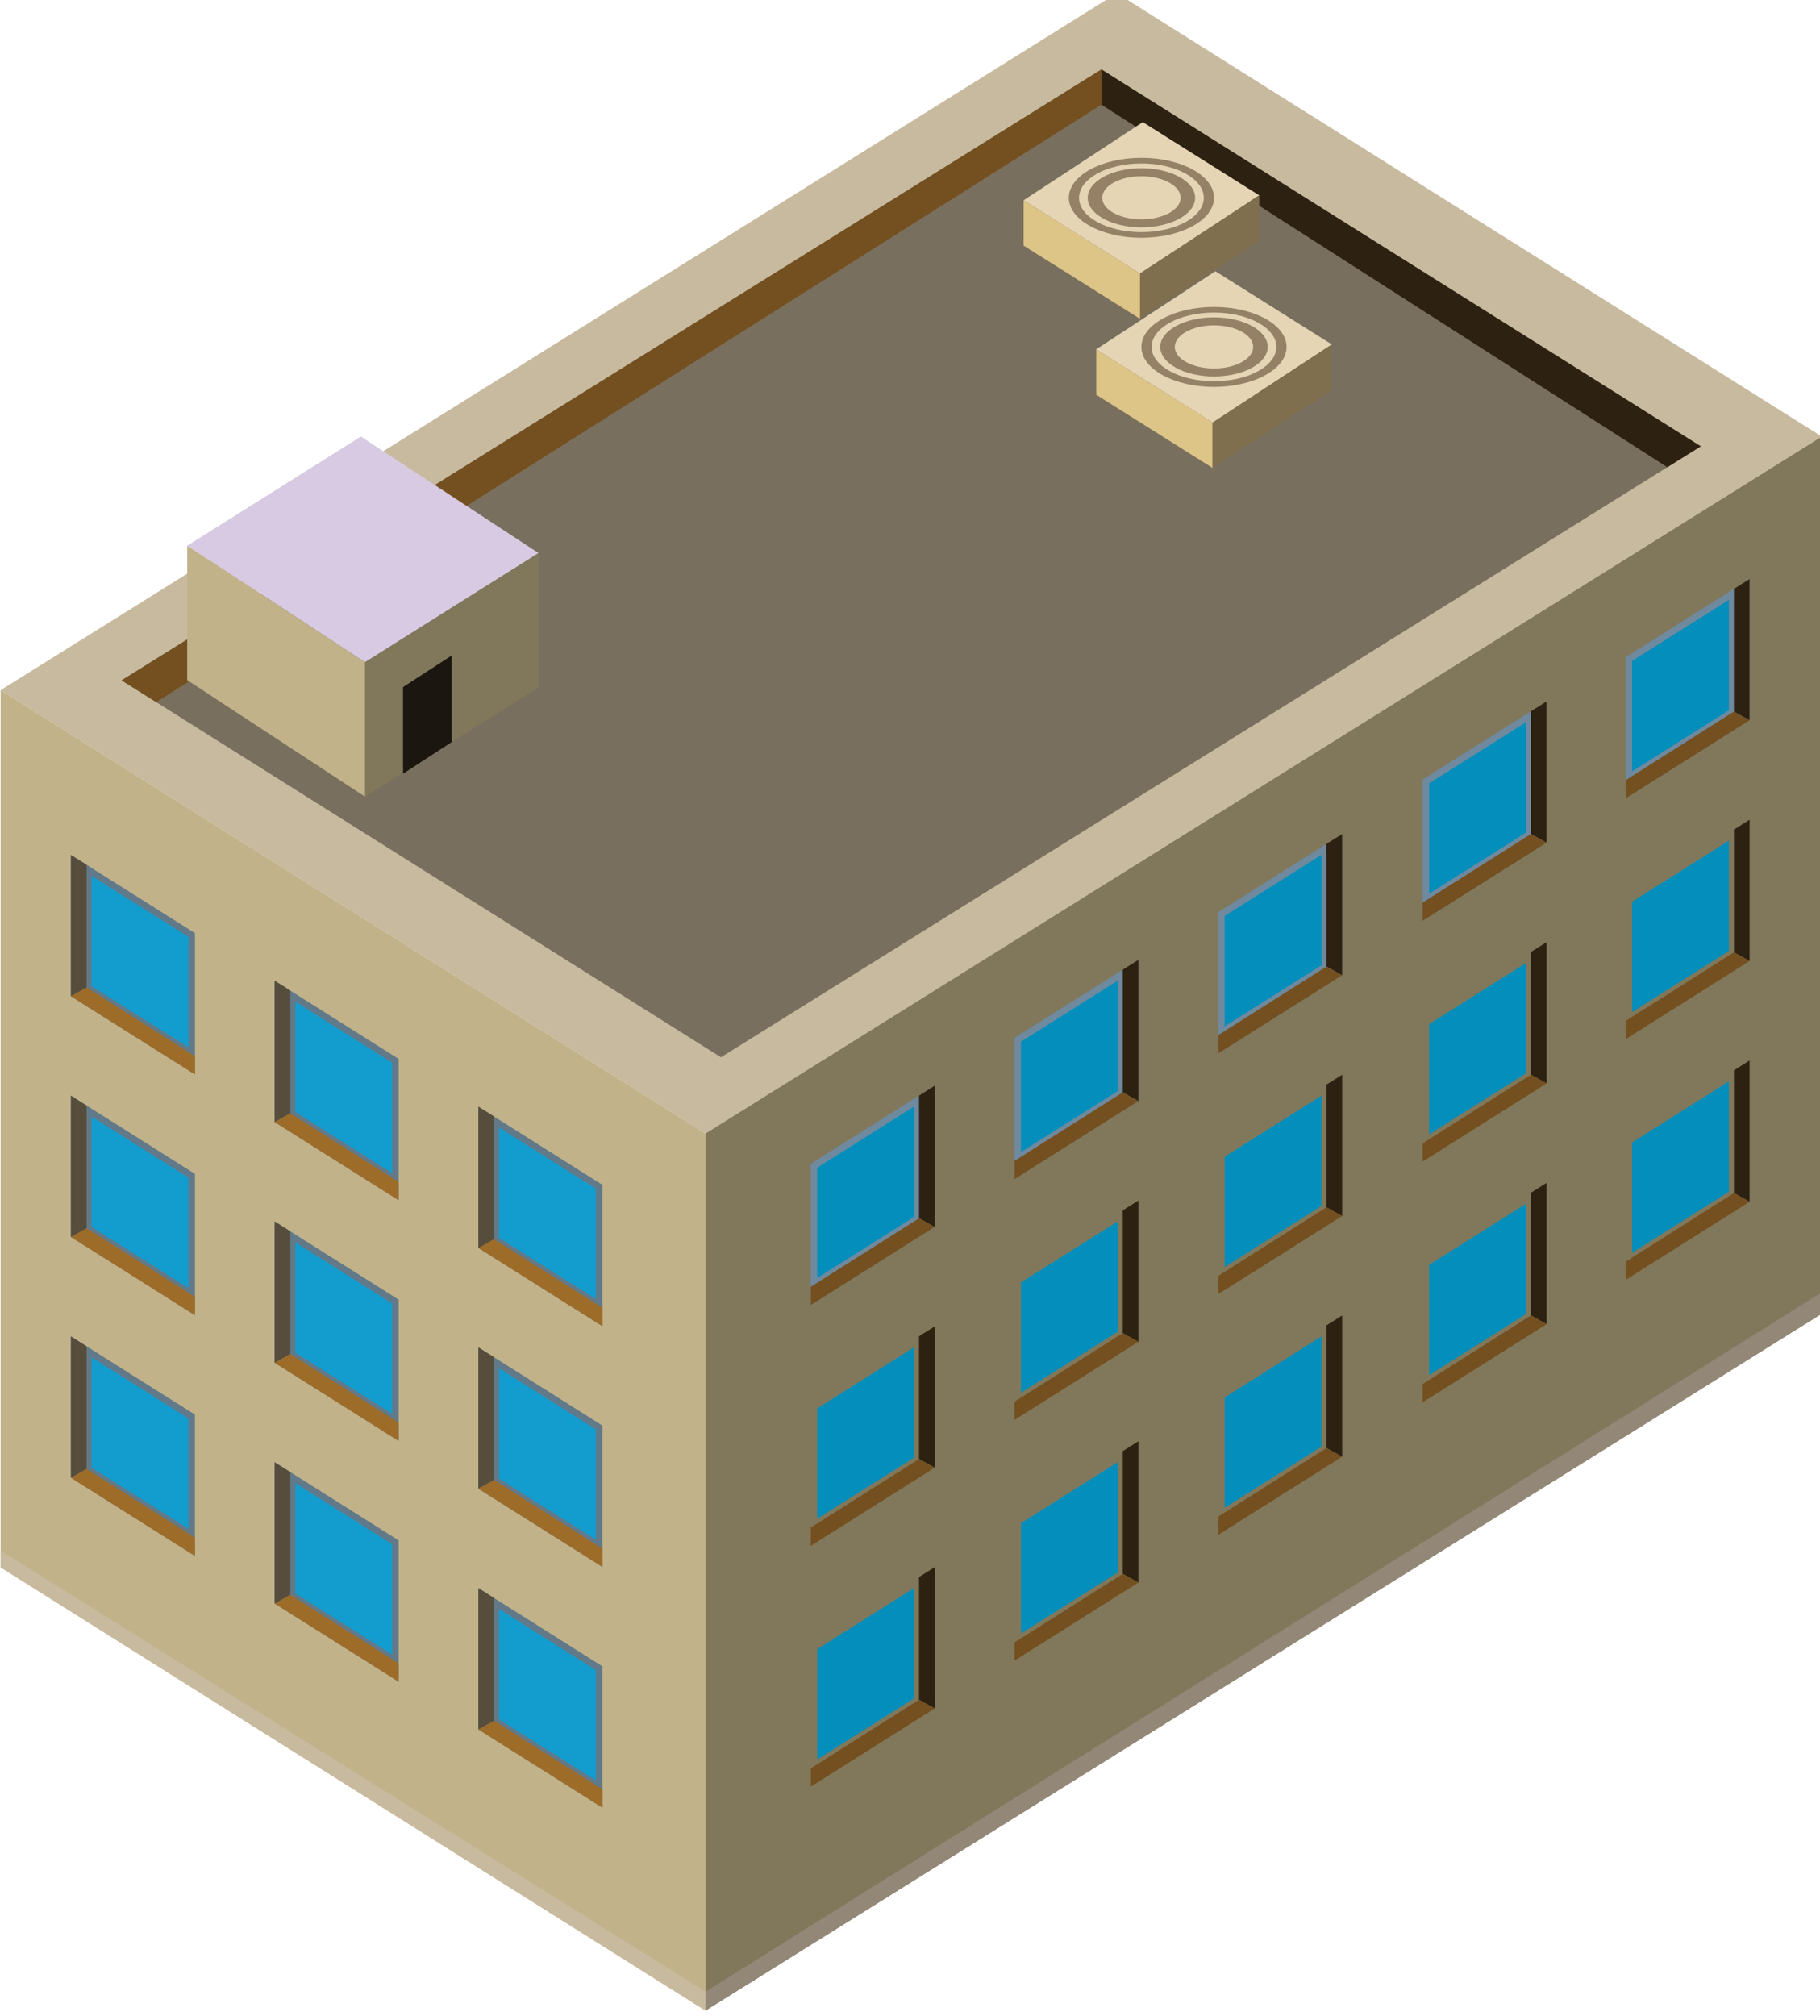 <?xml version="1.0" encoding="UTF-8" standalone="no"?>
<svg
   xmlns:dc="http://purl.org/dc/elements/1.1/"
   xmlns:cc="http://creativecommons.org/ns#"
   xmlns:rdf="http://www.w3.org/1999/02/22-rdf-syntax-ns#"
   xmlns:svg="http://www.w3.org/2000/svg"
   xmlns="http://www.w3.org/2000/svg"
   xmlns:sodipodi="http://sodipodi.sourceforge.net/DTD/sodipodi-0.dtd"
   xmlns:inkscape="http://www.inkscape.org/namespaces/inkscape"
   width="52.997mm"
   height="58.702mm"
   viewBox="0 0 52.997 58.702"
   version="1.1"
   id="svg47010"
   inkscape:version="1.0.2 (e86c870879, 2021-01-15)"
   sodipodi:docname="office.svg">
  <defs
     id="defs47004" />
  <sodipodi:namedview
     id="base"
     pagecolor="#ffffff"
     bordercolor="#666666"
     borderopacity="1.0"
     inkscape:pageopacity="0.0"
     inkscape:pageshadow="2"
     inkscape:zoom="0.35"
     inkscape:cx="1697.2952"
     inkscape:cy="365.21945"
     inkscape:document-units="mm"
     inkscape:current-layer="layer1"
     inkscape:document-rotation="0"
     showgrid="false"
     inkscape:window-width="1920"
     inkscape:window-height="1016"
     inkscape:window-x="0"
     inkscape:window-y="0"
     inkscape:window-maximized="1" />
  <g
     inkscape:label="Layer 1"
     inkscape:groupmode="layer"
     id="layer1"
     transform="translate(343.243,-51.536)">
    <g
       id="g46740"
       transform="matrix(0.353,0,0,-0.353,-371.5,362.616)">
      <path
         d="m 138.247,787.755 92.08,57.484 -58.15,36.565 -92.078,-57.485 z"
         style="fill:#c8ba9e;fill-opacity:1;fill-rule:nonzero;stroke:none"
         id="path34914" />
      <path
         d="m 230.327,772.888 v 72.352 l -92.08,-57.485 v -72.351 z"
         style="fill:#81785b;fill-opacity:1;fill-rule:nonzero;stroke:none"
         id="path34918" />
      <path
         d="m 80.099,824.319 v -72.352 l 58.148,-36.564 v 72.352 z"
         style="fill:#c1b289;fill-opacity:1;fill-rule:nonzero;stroke:none"
         id="path34922" />
      <path
         d="m 139.519,794.038 80.83,50.393 -49.443,31.089 -80.828,-50.392 z"
         style="fill:#796f5e;fill-opacity:1;fill-rule:nonzero;stroke:none"
         id="path34926" />
      <path
         d="m 170.905,875.52 v -2.908 l -77.973,-49.281 -2.855,1.796 z"
         style="fill:#745020;fill-opacity:1;fill-rule:nonzero;stroke:none"
         id="path34930" />
      <path
         d="m 170.905,872.612 46.682,-29.902 2.761,1.72 -49.443,31.09 z"
         style="fill:#2d2111;fill-opacity:1;fill-rule:nonzero;stroke:none"
         id="path34934" />
      <path
         d="m 110.157,826.622 14.316,9.004 -14.66,9.613 -14.322,-9.006 z"
         style="fill:#d7cae2;fill-opacity:1;fill-rule:nonzero;stroke:none"
         id="path34938" />
      <path
         d="m 124.474,824.544 v 11.082 l -14.316,-9.004 v -11.086 z"
         style="fill:#81785b;fill-opacity:1;fill-rule:nonzero;stroke:none"
         id="path34942" />
      <path
         d="m 95.491,836.233 v -11.084 l 14.666,-9.613 v 11.086 z"
         style="fill:#c1b289;fill-opacity:1;fill-rule:nonzero;stroke:none"
         id="path34946" />
      <path
         d="m 117.315,820.04 v 7.145 l -4.021,-2.614 v -7.144 z"
         style="fill:#1b1610;fill-opacity:1;fill-rule:nonzero;stroke:none"
         id="path34950" />
      <path
         d="m 230.327,772.888 -92.08,-57.484 v 1.56 l 92.08,57.684 z"
         style="fill:#938777;fill-opacity:1;fill-rule:nonzero;stroke:none"
         id="path34954" />
      <path
         d="m 138.247,715.403 -58.148,36.564 v 1.383 l 58.148,-36.386 z"
         style="fill:#c8ba9e;fill-opacity:1;fill-rule:nonzero;stroke:none"
         id="path34958" />
      <path
         d="m 224.374,821.833 v 11.654 l -10.225,-6.447 v -11.654 z"
         style="fill:#6f899e;fill-opacity:1;fill-rule:nonzero;stroke:none"
         id="path34962" />
      <path
         d="m 224.374,821.833 -1.293,0.719 v 10.121 l 1.293,0.814 z"
         style="fill:#2d2111;fill-opacity:1;fill-rule:nonzero;stroke:none"
         id="path34966" />
      <path
         d="m 223.081,822.552 -8.932,-5.658 v -1.508 l 10.225,6.447 z"
         style="fill:#745020;fill-opacity:1;fill-rule:nonzero;stroke:none"
         id="path34970" />
      <path
         d="m 222.665,822.661 v 9.102 l -7.982,-5.036 v -9.099 z"
         style="fill:#048ebb;fill-opacity:1;fill-rule:nonzero;stroke:none"
         id="path34974" />
      <path
         d="m 207.63,811.737 v 11.656 l -10.225,-6.449 v -11.654 z"
         style="fill:#6f899e;fill-opacity:1;fill-rule:nonzero;stroke:none"
         id="path34978" />
      <path
         d="m 207.63,811.737 -1.293,0.719 v 10.121 l 1.293,0.816 z"
         style="fill:#2d2111;fill-opacity:1;fill-rule:nonzero;stroke:none"
         id="path34982" />
      <path
         d="m 206.337,812.456 -8.932,-5.658 v -1.508 l 10.225,6.447 z"
         style="fill:#745020;fill-opacity:1;fill-rule:nonzero;stroke:none"
         id="path34986" />
      <path
         d="m 205.921,812.567 v 9.1 l -7.982,-5.036 v -9.099 z"
         style="fill:#048ebb;fill-opacity:1;fill-rule:nonzero;stroke:none"
         id="path34990" />
      <path
         d="m 190.765,800.802 v 11.654 l -10.225,-6.447 v -11.656 z"
         style="fill:#6f899e;fill-opacity:1;fill-rule:nonzero;stroke:none"
         id="path34994" />
      <path
         d="m 190.765,800.802 -1.293,0.719 v 10.121 l 1.293,0.814 z"
         style="fill:#2d2111;fill-opacity:1;fill-rule:nonzero;stroke:none"
         id="path34998" />
      <path
         d="m 189.472,801.52 -8.932,-5.658 v -1.51 l 10.225,6.449 z"
         style="fill:#745020;fill-opacity:1;fill-rule:nonzero;stroke:none"
         id="path35002" />
      <path
         d="m 189.056,801.63 v 9.102 l -7.984,-5.038 v -9.099 z"
         style="fill:#048ebb;fill-opacity:1;fill-rule:nonzero;stroke:none"
         id="path35006" />
      <path
         d="m 173.958,790.425 v 11.654 l -10.227,-6.447 v -11.654 z"
         style="fill:#6f899e;fill-opacity:1;fill-rule:nonzero;stroke:none"
         id="path35010" />
      <path
         d="m 173.958,790.425 -1.293,0.719 v 10.121 l 1.293,0.814 z"
         style="fill:#2d2111;fill-opacity:1;fill-rule:nonzero;stroke:none"
         id="path35014" />
      <path
         d="m 172.665,791.144 -8.934,-5.658 v -1.508 l 10.227,6.447 z"
         style="fill:#745020;fill-opacity:1;fill-rule:nonzero;stroke:none"
         id="path35018" />
      <path
         d="m 172.249,791.253 v 9.102 l -7.984,-5.036 v -9.099 z"
         style="fill:#048ebb;fill-opacity:1;fill-rule:nonzero;stroke:none"
         id="path35022" />
      <path
         d="m 157.151,780.04 v 11.654 l -10.225,-6.447 v -11.656 z"
         style="fill:#6f899e;fill-opacity:1;fill-rule:nonzero;stroke:none"
         id="path35026" />
      <path
         d="m 157.151,780.04 -1.291,0.719 v 10.121 l 1.291,0.814 z"
         style="fill:#2d2111;fill-opacity:1;fill-rule:nonzero;stroke:none"
         id="path35030" />
      <path
         d="m 155.86,780.759 -8.934,-5.658 v -1.51 l 10.225,6.449 z"
         style="fill:#745020;fill-opacity:1;fill-rule:nonzero;stroke:none"
         id="path35034" />
      <path
         d="m 155.444,780.868 v 9.102 l -7.984,-5.038 v -9.099 z"
         style="fill:#048ebb;fill-opacity:1;fill-rule:nonzero;stroke:none"
         id="path35038" />
      <path
         d="m 224.374,801.977 v 11.654 l -10.225,-6.449 v -11.654 z"
         style="fill:#81785b;fill-opacity:1;fill-rule:nonzero;stroke:none"
         id="path35042" />
      <path
         d="m 224.374,801.977 -1.291,0.717 v 10.123 l 1.291,0.814 z"
         style="fill:#2d2111;fill-opacity:1;fill-rule:nonzero;stroke:none"
         id="path35046" />
      <path
         d="m 223.083,802.694 -8.934,-5.658 v -1.508 l 10.225,6.449 z"
         style="fill:#745020;fill-opacity:1;fill-rule:nonzero;stroke:none"
         id="path35050" />
      <path
         d="m 222.667,802.806 v 9.1 l -7.984,-5.036 v -9.099 z"
         style="fill:#048ebb;fill-opacity:1;fill-rule:nonzero;stroke:none"
         id="path35054" />
      <path
         d="m 207.63,791.882 v 11.654 l -10.225,-6.449 v -11.654 z"
         style="fill:#81785b;fill-opacity:1;fill-rule:nonzero;stroke:none"
         id="path35058" />
      <path
         d="m 207.63,791.882 -1.293,0.719 v 10.121 l 1.293,0.814 z"
         style="fill:#2d2111;fill-opacity:1;fill-rule:nonzero;stroke:none"
         id="path35062" />
      <path
         d="m 206.337,792.601 -8.932,-5.66 v -1.508 l 10.225,6.449 z"
         style="fill:#745020;fill-opacity:1;fill-rule:nonzero;stroke:none"
         id="path35066" />
      <path
         d="m 205.921,792.71 v 9.1 l -7.982,-5.036 v -9.099 z"
         style="fill:#048ebb;fill-opacity:1;fill-rule:nonzero;stroke:none"
         id="path35070" />
      <path
         d="m 190.765,780.946 v 11.654 l -10.225,-6.449 v -11.654 z"
         style="fill:#81785b;fill-opacity:1;fill-rule:nonzero;stroke:none"
         id="path35074" />
      <path
         d="m 190.765,780.946 -1.293,0.717 v 10.121 l 1.293,0.816 z"
         style="fill:#2d2111;fill-opacity:1;fill-rule:nonzero;stroke:none"
         id="path35078" />
      <path
         d="m 189.472,781.663 -8.932,-5.658 v -1.508 l 10.225,6.449 z"
         style="fill:#745020;fill-opacity:1;fill-rule:nonzero;stroke:none"
         id="path35082" />
      <path
         d="m 189.056,781.774 v 9.1 l -7.982,-5.036 v -9.099 z"
         style="fill:#048ebb;fill-opacity:1;fill-rule:nonzero;stroke:none"
         id="path35086" />
      <path
         d="m 173.958,770.569 v 11.654 l -10.227,-6.449 v -11.654 z"
         style="fill:#81785b;fill-opacity:1;fill-rule:nonzero;stroke:none"
         id="path35090" />
      <path
         d="m 173.958,770.569 -1.293,0.719 v 10.121 l 1.293,0.814 z"
         style="fill:#2d2111;fill-opacity:1;fill-rule:nonzero;stroke:none"
         id="path35094" />
      <path
         d="m 172.665,771.288 -8.934,-5.66 v -1.508 l 10.227,6.449 z"
         style="fill:#745020;fill-opacity:1;fill-rule:nonzero;stroke:none"
         id="path35098" />
      <path
         d="m 172.249,771.398 v 9.1 l -7.984,-5.036 v -9.099 z"
         style="fill:#048ebb;fill-opacity:1;fill-rule:nonzero;stroke:none"
         id="path35102" />
      <path
         d="m 157.151,760.185 v 11.654 l -10.225,-6.449 v -11.654 z"
         style="fill:#81785b;fill-opacity:1;fill-rule:nonzero;stroke:none"
         id="path35106" />
      <path
         d="m 157.151,760.185 -1.291,0.719 v 10.119 l 1.291,0.816 z"
         style="fill:#2d2111;fill-opacity:1;fill-rule:nonzero;stroke:none"
         id="path35110" />
      <path
         d="m 155.86,760.903 -8.934,-5.66 v -1.508 l 10.225,6.449 z"
         style="fill:#745020;fill-opacity:1;fill-rule:nonzero;stroke:none"
         id="path35114" />
      <path
         d="m 155.444,761.013 v 9.1 l -7.984,-5.036 v -9.101 z"
         style="fill:#048ebb;fill-opacity:1;fill-rule:nonzero;stroke:none"
         id="path35118" />
      <path
         d="m 224.374,782.12 v 11.654 l -10.225,-6.447 v -11.654 z"
         style="fill:#81785b;fill-opacity:1;fill-rule:nonzero;stroke:none"
         id="path35122" />
      <path
         d="m 224.374,782.12 -1.293,0.719 v 10.121 l 1.293,0.814 z"
         style="fill:#2d2111;fill-opacity:1;fill-rule:nonzero;stroke:none"
         id="path35126" />
      <path
         d="m 223.081,782.839 -8.932,-5.66 v -1.506 l 10.225,6.447 z"
         style="fill:#745020;fill-opacity:1;fill-rule:nonzero;stroke:none"
         id="path35130" />
      <path
         d="m 222.665,782.948 v 9.102 l -7.982,-5.038 v -9.099 z"
         style="fill:#048ebb;fill-opacity:1;fill-rule:nonzero;stroke:none"
         id="path35134" />
      <path
         d="m 207.63,772.024 v 11.656 l -10.225,-6.449 v -11.654 z"
         style="fill:#81785b;fill-opacity:1;fill-rule:nonzero;stroke:none"
         id="path35138" />
      <path
         d="m 207.63,772.024 -1.293,0.719 v 10.121 l 1.293,0.816 z"
         style="fill:#2d2111;fill-opacity:1;fill-rule:nonzero;stroke:none"
         id="path35142" />
      <path
         d="m 206.337,772.743 -8.932,-5.66 v -1.506 l 10.225,6.447 z"
         style="fill:#745020;fill-opacity:1;fill-rule:nonzero;stroke:none"
         id="path35146" />
      <path
         d="m 205.921,772.852 v 9.102 l -7.984,-5.036 v -9.101 z"
         style="fill:#048ebb;fill-opacity:1;fill-rule:nonzero;stroke:none"
         id="path35150" />
      <path
         d="m 190.765,761.089 v 11.654 l -10.225,-6.447 v -11.654 z"
         style="fill:#81785b;fill-opacity:1;fill-rule:nonzero;stroke:none"
         id="path35154" />
      <path
         d="m 190.765,761.089 -1.293,0.719 v 10.121 l 1.293,0.814 z"
         style="fill:#2d2111;fill-opacity:1;fill-rule:nonzero;stroke:none"
         id="path35158" />
      <path
         d="m 189.472,761.808 -8.932,-5.658 v -1.508 l 10.225,6.447 z"
         style="fill:#745020;fill-opacity:1;fill-rule:nonzero;stroke:none"
         id="path35162" />
      <path
         d="m 189.056,761.917 v 9.1 l -7.984,-5.036 v -9.099 z"
         style="fill:#048ebb;fill-opacity:1;fill-rule:nonzero;stroke:none"
         id="path35166" />
      <path
         d="m 173.958,750.712 v 11.654 l -10.225,-6.447 v -11.654 z"
         style="fill:#81785b;fill-opacity:1;fill-rule:nonzero;stroke:none"
         id="path35170" />
      <path
         d="m 173.958,750.712 -1.293,0.719 v 10.121 l 1.293,0.814 z"
         style="fill:#2d2111;fill-opacity:1;fill-rule:nonzero;stroke:none"
         id="path35174" />
      <path
         d="m 172.665,751.431 -8.932,-5.658 v -1.508 l 10.225,6.447 z"
         style="fill:#745020;fill-opacity:1;fill-rule:nonzero;stroke:none"
         id="path35178" />
      <path
         d="m 172.249,751.54 v 9.102 l -7.984,-5.038 v -9.097 z"
         style="fill:#048ebb;fill-opacity:1;fill-rule:nonzero;stroke:none"
         id="path35182" />
      <path
         d="m 157.153,740.327 v 11.654 l -10.225,-6.447 v -11.656 z"
         style="fill:#81785b;fill-opacity:1;fill-rule:nonzero;stroke:none"
         id="path35186" />
      <path
         d="m 157.153,740.327 -1.293,0.719 v 10.121 l 1.293,0.814 z"
         style="fill:#2d2111;fill-opacity:1;fill-rule:nonzero;stroke:none"
         id="path35190" />
      <path
         d="m 155.86,741.046 -8.932,-5.658 v -1.51 l 10.225,6.449 z"
         style="fill:#745020;fill-opacity:1;fill-rule:nonzero;stroke:none"
         id="path35194" />
      <path
         d="m 155.444,741.155 v 9.1 l -7.982,-5.036 v -9.099 z"
         style="fill:#048ebb;fill-opacity:1;fill-rule:nonzero;stroke:none"
         id="path35198" />
      <path
         d="m 85.899,799.071 v 11.656 l 10.227,-6.449 v -11.654 z"
         style="fill:#617989;fill-opacity:1;fill-rule:nonzero;stroke:none"
         id="path35202" />
      <path
         d="m 85.899,799.071 1.293,0.719 v 10.121 l -1.293,0.816 z"
         style="fill:#564d3c;fill-opacity:1;fill-rule:nonzero;stroke:none"
         id="path35206" />
      <path
         d="m 87.192,799.79 8.934,-5.658 v -1.508 l -10.227,6.447 z"
         style="fill:#9e6c29;fill-opacity:1;fill-rule:nonzero;stroke:none"
         id="path35210" />
      <path
         d="m 87.608,799.899 v 9.102 l 7.984,-5.036 v -9.101 z"
         style="fill:#139dcf;fill-opacity:1;fill-rule:nonzero;stroke:none"
         id="path35214" />
      <path
         d="m 102.706,788.696 v 11.654 l 10.225,-6.449 v -11.654 z"
         style="fill:#617989;fill-opacity:1;fill-rule:nonzero;stroke:none"
         id="path35218" />
      <path
         d="m 102.706,788.696 1.293,0.719 v 10.119 l -1.293,0.816 z"
         style="fill:#564d3c;fill-opacity:1;fill-rule:nonzero;stroke:none"
         id="path35222" />
      <path
         d="m 103.999,789.415 8.932,-5.66 v -1.508 l -10.225,6.449 z"
         style="fill:#9e6c29;fill-opacity:1;fill-rule:nonzero;stroke:none"
         id="path35226" />
      <path
         d="m 104.415,789.524 v 9.1 l 7.982,-5.036 v -9.099 z"
         style="fill:#139dcf;fill-opacity:1;fill-rule:nonzero;stroke:none"
         id="path35230" />
      <path
         d="m 119.511,778.31 v 11.654 l 10.225,-6.447 v -11.654 z"
         style="fill:#617989;fill-opacity:1;fill-rule:nonzero;stroke:none"
         id="path35234" />
      <path
         d="m 119.511,778.31 1.293,0.719 v 10.121 l -1.293,0.814 z"
         style="fill:#564d3c;fill-opacity:1;fill-rule:nonzero;stroke:none"
         id="path35238" />
      <path
         d="m 120.804,779.028 8.932,-5.658 v -1.508 l -10.225,6.447 z"
         style="fill:#9e6c29;fill-opacity:1;fill-rule:nonzero;stroke:none"
         id="path35242" />
      <path
         d="m 121.22,779.14 v 9.1 l 7.982,-5.036 v -9.101 z"
         style="fill:#139dcf;fill-opacity:1;fill-rule:nonzero;stroke:none"
         id="path35246" />
      <path
         d="m 85.899,779.216 v 11.654 l 10.227,-6.447 v -11.656 z"
         style="fill:#617989;fill-opacity:1;fill-rule:nonzero;stroke:none"
         id="path35250" />
      <path
         d="m 85.899,779.216 1.293,0.719 v 10.119 l -1.293,0.816 z"
         style="fill:#564d3c;fill-opacity:1;fill-rule:nonzero;stroke:none"
         id="path35254" />
      <path
         d="m 87.192,779.935 8.934,-5.66 v -1.508 l -10.227,6.449 z"
         style="fill:#9e6c29;fill-opacity:1;fill-rule:nonzero;stroke:none"
         id="path35258" />
      <path
         d="m 87.608,780.044 v 9.1 l 7.984,-5.036 v -9.099 z"
         style="fill:#139dcf;fill-opacity:1;fill-rule:nonzero;stroke:none"
         id="path35262" />
      <path
         d="m 102.706,768.839 v 11.654 l 10.225,-6.447 v -11.654 z"
         style="fill:#617989;fill-opacity:1;fill-rule:nonzero;stroke:none"
         id="path35266" />
      <path
         d="m 102.706,768.839 1.293,0.719 v 10.121 l -1.293,0.814 z"
         style="fill:#564d3c;fill-opacity:1;fill-rule:nonzero;stroke:none"
         id="path35270" />
      <path
         d="m 103.999,769.558 8.932,-5.658 v -1.508 l -10.225,6.447 z"
         style="fill:#9e6c29;fill-opacity:1;fill-rule:nonzero;stroke:none"
         id="path35274" />
      <path
         d="m 104.415,769.667 v 9.1 l 7.982,-5.036 v -9.097 z"
         style="fill:#139dcf;fill-opacity:1;fill-rule:nonzero;stroke:none"
         id="path35278" />
      <path
         d="m 119.511,758.454 v 11.654 l 10.225,-6.447 v -11.656 z"
         style="fill:#617989;fill-opacity:1;fill-rule:nonzero;stroke:none"
         id="path35282" />
      <path
         d="m 119.511,758.454 1.293,0.719 v 10.121 l -1.293,0.814 z"
         style="fill:#564d3c;fill-opacity:1;fill-rule:nonzero;stroke:none"
         id="path35286" />
      <path
         d="m 120.804,759.173 8.932,-5.66 v -1.508 l -10.225,6.449 z"
         style="fill:#9e6c29;fill-opacity:1;fill-rule:nonzero;stroke:none"
         id="path35290" />
      <path
         d="m 121.22,759.282 v 9.1 l 7.982,-5.036 v -9.099 z"
         style="fill:#139dcf;fill-opacity:1;fill-rule:nonzero;stroke:none"
         id="path35294" />
      <path
         d="m 85.899,759.358 v 11.654 l 10.225,-6.447 v -11.654 z"
         style="fill:#617989;fill-opacity:1;fill-rule:nonzero;stroke:none"
         id="path35298" />
      <path
         d="m 85.899,759.358 1.293,0.719 v 10.121 l -1.293,0.814 z"
         style="fill:#564d3c;fill-opacity:1;fill-rule:nonzero;stroke:none"
         id="path35302" />
      <path
         d="m 87.192,760.077 8.932,-5.658 v -1.508 l -10.225,6.447 z"
         style="fill:#9e6c29;fill-opacity:1;fill-rule:nonzero;stroke:none"
         id="path35306" />
      <path
         d="m 87.608,760.188 v 9.1 l 7.984,-5.038 v -9.097 z"
         style="fill:#139dcf;fill-opacity:1;fill-rule:nonzero;stroke:none"
         id="path35310" />
      <path
         d="m 102.706,748.981 v 11.654 l 10.225,-6.447 v -11.654 z"
         style="fill:#617989;fill-opacity:1;fill-rule:nonzero;stroke:none"
         id="path35314" />
      <path
         d="m 102.706,748.981 1.293,0.719 v 10.123 l -1.293,0.812 z"
         style="fill:#564d3c;fill-opacity:1;fill-rule:nonzero;stroke:none"
         id="path35318" />
      <path
         d="m 103.999,749.7 8.932,-5.658 v -1.508 l -10.225,6.447 z"
         style="fill:#9e6c29;fill-opacity:1;fill-rule:nonzero;stroke:none"
         id="path35322" />
      <path
         d="m 104.415,749.812 v 9.1 l 7.982,-5.038 v -9.097 z"
         style="fill:#139dcf;fill-opacity:1;fill-rule:nonzero;stroke:none"
         id="path35326" />
      <path
         d="m 119.511,738.597 v 11.654 l 10.225,-6.447 v -11.656 z"
         style="fill:#617989;fill-opacity:1;fill-rule:nonzero;stroke:none"
         id="path35330" />
      <path
         d="m 119.511,738.597 1.291,0.719 v 10.121 l -1.291,0.814 z"
         style="fill:#564d3c;fill-opacity:1;fill-rule:nonzero;stroke:none"
         id="path35334" />
      <path
         d="m 120.802,739.315 8.934,-5.658 v -1.51 l -10.225,6.449 z"
         style="fill:#9e6c29;fill-opacity:1;fill-rule:nonzero;stroke:none"
         id="path35338" />
      <path
         d="m 121.218,739.427 v 9.1 l 7.984,-5.038 v -9.099 z"
         style="fill:#139dcf;fill-opacity:1;fill-rule:nonzero;stroke:none"
         id="path35342" />
      <path
         d="m 174.089,858.689 -9.6,6.039 9.83,6.445 9.604,-6.039 z"
         style="fill:#e5d5b5;fill-opacity:1;fill-rule:nonzero;stroke:none"
         id="path35346" />
      <path
         d="m 164.489,860.986 v 3.742 l 9.6,-6.039 v -3.742 z"
         style="fill:#ddc487;fill-opacity:1;fill-rule:nonzero;stroke:none"
         id="path35350" />
      <path
         d="m 183.923,865.135 v -3.742 l -9.834,-6.446 v 3.743 z"
         style="fill:#7f6f4e;fill-opacity:1;fill-rule:nonzero;stroke:none"
         id="path35354" />
      <path
         d="m 180.192,864.932 c 0,-1.82 -2.682,-3.297 -5.988,-3.297 -3.307,0 -5.987,1.477 -5.987,3.297 0,1.82 2.68,3.297 5.987,3.297 3.306,0 5.988,-1.477 5.988,-3.297"
         style="fill:#948166;fill-opacity:1;fill-rule:nonzero;stroke:none"
         id="path35358" />
      <path
         d="m 177.439,864.932 c 0,-0.982 -1.449,-1.779 -3.234,-1.779 -1.786,0 -3.233,0.797 -3.233,1.779 0,0.982 1.447,1.779 3.233,1.779 1.785,0 3.234,-0.797 3.234,-1.779"
         style="fill:#e5d5b5;fill-opacity:1;fill-rule:nonzero;stroke:none"
         id="path35362" />
      <path
         d="m 174.204,867.371 c -2.445,0 -4.43,-1.094 -4.43,-2.439 0,-1.348 1.985,-2.438 4.43,-2.438 2.447,0 4.43,1.09 4.43,2.438 0,1.345 -1.983,2.439 -4.43,2.439 m 5.146,-2.439 c 0,-1.565 -2.302,-2.832 -5.146,-2.832 -2.842,0 -5.145,1.267 -5.145,2.832 0,1.564 2.303,2.832 5.145,2.832 2.844,0 5.146,-1.268 5.146,-2.832"
         style="fill:#e5d5b5;fill-opacity:1;fill-rule:nonzero;stroke:none"
         id="path35366" />
      <path
         d="m 180.075,846.389 -9.6,6.039 9.83,6.445 9.604,-6.039 z"
         style="fill:#e5d5b5;fill-opacity:1;fill-rule:nonzero;stroke:none"
         id="path35370" />
      <path
         d="m 170.476,848.686 v 3.742 l 9.6,-6.039 v -3.742 z"
         style="fill:#ddc487;fill-opacity:1;fill-rule:nonzero;stroke:none"
         id="path35374" />
      <path
         d="m 189.909,852.834 v -3.742 l -9.834,-6.446 v 3.743 z"
         style="fill:#7f6f4e;fill-opacity:1;fill-rule:nonzero;stroke:none"
         id="path35378" />
      <path
         d="m 186.179,852.631 c 0,-1.82 -2.682,-3.297 -5.988,-3.297 -3.307,0 -5.987,1.477 -5.987,3.297 0,1.82 2.68,3.297 5.987,3.297 3.306,0 5.988,-1.477 5.988,-3.297"
         style="fill:#948166;fill-opacity:1;fill-rule:nonzero;stroke:none"
         id="path35382" />
      <path
         d="m 183.425,852.631 c 0,-0.982 -1.449,-1.779 -3.234,-1.779 -1.786,0 -3.233,0.797 -3.233,1.779 0,0.982 1.447,1.779 3.233,1.779 1.785,0 3.234,-0.797 3.234,-1.779"
         style="fill:#e5d5b5;fill-opacity:1;fill-rule:nonzero;stroke:none"
         id="path35386" />
      <path
         d="m 180.19,855.07 c -2.445,0 -4.43,-1.092 -4.43,-2.439 0,-1.348 1.985,-2.438 4.43,-2.438 2.445,0 4.43,1.09 4.43,2.438 0,1.347 -1.985,2.439 -4.43,2.439 m 5.146,-2.439 c 0,-1.565 -2.302,-2.832 -5.146,-2.832 -2.842,0 -5.145,1.267 -5.145,2.832 0,1.564 2.303,2.832 5.145,2.832 2.844,0 5.146,-1.268 5.146,-2.832"
         style="fill:#e5d5b5;fill-opacity:1;fill-rule:nonzero;stroke:none"
         id="path35390" />
    </g>
  </g>
</svg>
